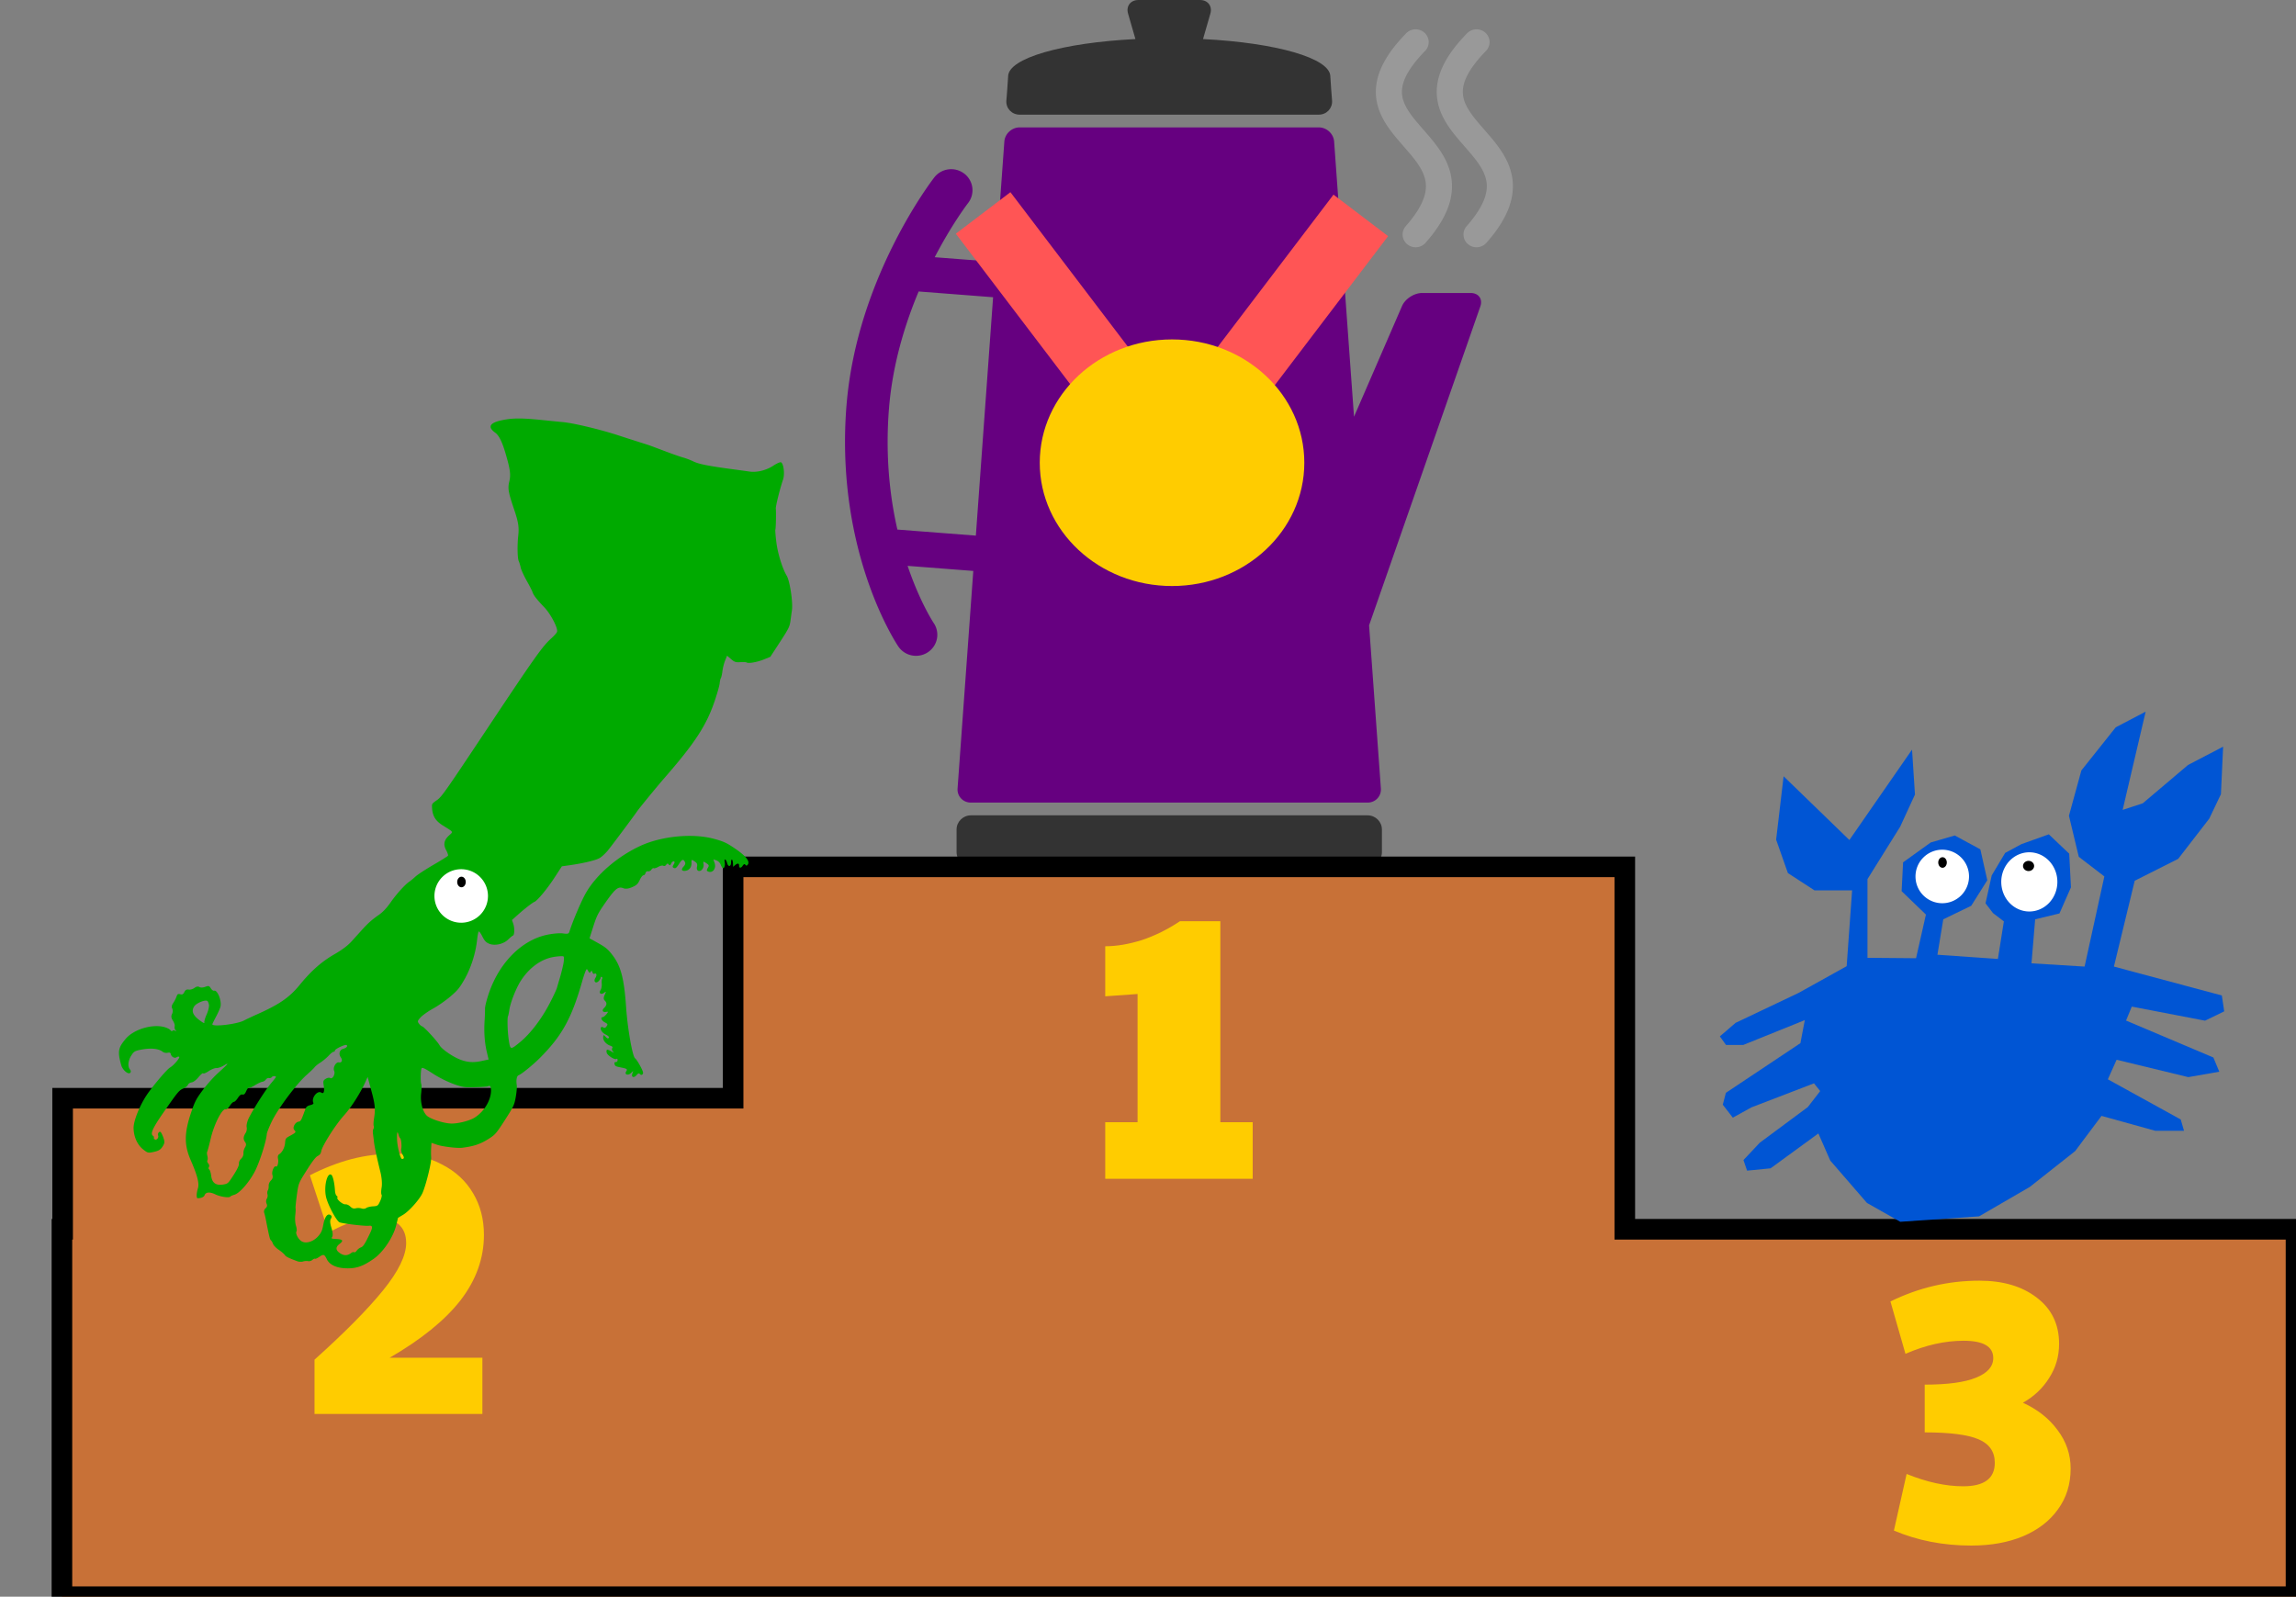 <svg xmlns="http://www.w3.org/2000/svg" width="763.265" height="530.824"><rect width="100%" height="100%" fill="#808080" stroke="none"/><path d="M317.996 283.29c0 2.59 2.143 4.71 4.764 4.71h131.87c2.622 0 4.766-2.12 4.766-4.71v-7.52c0-2.59-2.144-4.71-4.766-4.71H322.76c-2.62 0-4.764 2.12-4.764 4.71z" fill="#333"/><path d="M281.396 134.9c1.72-21.61 9-40.442 15.8-53.95 6.82-13.51 13.2-21.712 13.4-21.976 2.39-3.06 6.833-3.63 9.93-1.27a6.942 6.942 0 0 1 1.29 9.81v.001c-.162.204-5.354 6.967-11.086 18l20.254 1.564 2.894-40.03c.186-2.584 2.482-4.698 5.103-4.698h99.42c2.622 0 4.92 2.114 5.105 4.698l6.612 91.501 15.962-36.81c1.032-2.383 4.021-4.33 6.641-4.33h16.182c2.62 0 4.064 2.002 3.212 4.452l-36.985 106.02 3.92 54.245c.187 2.581-1.806 4.696-4.428 4.696h-131.87c-2.62 0-4.612-2.115-4.424-4.696l5.223-72.318-21.832-1.688c.391 1.154.785 2.261 1.18 3.316 1.944 5.216 3.88 9.231 5.3 11.9a63.894 63.894 0 0 0 1.68 2.97c.193.318.341.55.43.69l.091.141v.001c2.176 3.213 1.303 7.56-1.948 9.707a7.086 7.086 0 0 1-3.929 1.183 7.1 7.1 0 0 1-5.893-3.107c-.463-.706-17.689-26.34-17.716-68.013-.002-3.867.151-7.872.476-12.006zm16.927 41.162c.05.004.096 0 .145.004l25.938 2.005 5.73-79.256-24.747-1.912c-4.649 11.076-8.734 24.541-9.875 39.088a138.773 138.773 0 0 0-.433 10.917c0 11.055 1.346 20.844 3.242 29.154z" fill="#660080"/><path d="M334.556 33.419s.578-7.312.578-8.008c0-6.103 18.136-11.199 42.318-12.425l-2.445-8.459c-.73-2.489.82-4.527 3.44-4.527h20.465c2.621 0 4.176 2.038 3.455 4.528l-2.445 8.46c24.183 1.225 42.32 6.321 42.32 12.424 0 .696.577 8.008.577 8.008.186 2.584-1.805 4.698-4.427 4.698h-99.428c-2.619 0-4.61-2.115-4.423-4.699z" fill="#333"/><g fill="#999"><path d="M473.882 80.735c6.047-6.825 8.811-12.993 8.813-18.822-.009-6.179-3.074-10.987-6.189-14.888-3.165-3.917-6.555-7.286-8.485-10.459-1.3-2.12-1.97-3.99-1.973-6.027-.014-3.009 1.551-7.313 7.688-13.6a4.19 4.19 0 0 0-.13-6.007c-1.729-1.623-4.472-1.568-6.13.125-6.913 7.057-10.086 13.385-10.1 19.482.02 6.057 3.115 10.728 6.21 14.56 3.147 3.855 6.511 7.22 8.443 10.473 1.302 2.172 1.991 4.14 1.997 6.342 0 3.071-1.417 7.267-6.698 13.266a4.193 4.193 0 0 0 .438 5.992 4.376 4.376 0 0 0 2.836 1.033 4.356 4.356 0 0 0 3.28-1.47z"/><path d="M494.123 80.735c6.046-6.825 8.81-12.993 8.813-18.822-.008-6.179-3.073-10.987-6.189-14.888-3.166-3.917-6.555-7.286-8.483-10.459-1.304-2.12-1.972-3.99-1.974-6.027-.015-3.009 1.55-7.313 7.687-13.6a4.19 4.19 0 0 0-.13-6.007c-1.729-1.623-4.472-1.568-6.132.125-6.909 7.057-10.084 13.385-10.098 19.482.021 6.057 3.116 10.728 6.21 14.56 3.148 3.855 6.512 7.22 8.443 10.473 1.303 2.172 1.991 4.14 2 6.342 0 3.071-1.42 7.267-6.7 13.266a4.193 4.193 0 0 0 .437 5.992 4.374 4.374 0 0 0 2.835 1.033 4.36 4.36 0 0 0 3.281-1.47z"/></g><path d="M243.715 288.182V365.1h-222.9v43.572h-.229v122.153h742.68V408.672h-223.13v-120.49z" fill="#c87137" stroke="#000" stroke-width="6.843"/><g style="line-height:1.25"><path d="M104.555 452.027q15.104-13.568 22.784-23.04t7.68-15.744q0-4.096-2.56-6.272-2.432-2.176-6.656-2.176-7.936 0-16.512 4.992l-6.272-19.072q7.04-3.584 13.824-5.376 6.912-1.792 14.464-1.792 8.96 0 15.616 3.584 6.784 3.456 10.368 9.6 3.584 6.016 3.584 13.824 0 11.648-7.808 21.76-7.808 9.984-23.552 19.072h30.848v18.688h-55.808z" style="-inkscape-font-specification:'Paytone One'" font-size="128" font-family="Paytone One" fill="#fc0" font-weight="400" letter-spacing="0" word-spacing="0"/></g><g style="line-height:1.25"><path d="M367.413 373.082h10.752v-42.624l-10.752.768v-16.64q5.632 0 12.16-2.048 6.528-2.176 12.672-6.272h13.44v66.816h10.752v18.816h-49.024z" style="-inkscape-font-specification:'Paytone One'" font-size="128" font-family="Paytone One" fill="#fc0" font-weight="400" letter-spacing="0" word-spacing="0"/></g><g style="line-height:1.25"><path d="M655.324 513.829q-13.952 0-25.728-4.992l4.224-18.816q10.112 4.096 18.816 4.096 10.496 0 10.496-7.808 0-5.504-5.376-7.808-5.376-2.304-17.92-2.304v-15.872q11.392 0 17.024-2.304 5.76-2.304 5.76-6.528 0-5.76-9.856-5.76-9.344 0-19.328 4.352l-4.992-17.408q14.08-6.912 29.568-6.912 11.776 0 19.072 5.632 7.424 5.632 7.424 15.36 0 6.272-3.328 11.392-3.2 5.12-8.704 8.192 7.296 3.328 11.52 9.088 4.352 5.76 4.352 12.8 0 7.808-4.224 13.568-4.096 5.76-11.648 8.96-7.424 3.072-17.152 3.072z" style="-inkscape-font-specification:'Paytone One'" font-size="128" font-family="Paytone One" fill="#fc0" font-weight="400" letter-spacing="0" word-spacing="0"/></g><path d="M335.895 63.895l64.07 84.275-18.152 13.8-64.07-84.275z" fill="#f55"/><path d="M443.297 64.71l-64.07 84.274 18.152 13.8 64.07-84.275z" fill="#f55"/><ellipse ry="40.993" rx="43.974" cy="153.834" cx="389.621" fill="#fc0"/><path style="isolation:auto;mix-blend-mode:normal;marker:none" d="M592.93 258.076l-2.49 21.07 3.912 11.105 8.846 5.754h12.504l-1.812 25.205-15.98 8.885-20.95 9.958-5.223 4.494 2.048 2.855h5.71l20.479-8.26-1.457 7.652-24.776 16.517-1.032 3.947 3.34 4.311 6.195-3.428 20.782-7.986 2.061 2.576-4.122 5.324-15.973 11.851-5.41 5.754 1.202 3.521 7.815-.773 15.887-11.593 3.95 9.017 12.195 14.084 11.078 6.269 26.193-1.804 16.884-9.797 15.06-11.902 8.761-11.707 17.897 4.966h9.534l-1.093-3.765-24.23-13.359 2.915-6.497 23.832 5.774 10.305-1.804-1.975-4.723-29.026-12.28 1.904-4.638 24.35 4.676 6.377-3.097-.79-5.283-35.878-9.607 6.913-28.528 14.452-7.287 10.323-13.36 3.887-8.136.729-15.789-11.66 6.073-15.06 12.752-6.679 2.186 7.651-32.67-9.958 5.222-11.416 14.331-4.13 15.06 3.269 13.649 8.502 6.526-6.57 29.971-17.65-1.08 1.215-14.635 8.077-1.944 3.825-8.683-.576-11.186-6.785-6.44-9.103 3.263-5.41 2.92-4.466 7.47-2.06 9.275 2.49 3.264 3.607 2.748-1.986 12.49-20.1-1.397 1.943-11.78 9.29-4.494 5.345-8.501-2.308-10.263-8.5-4.61-7.988 2.32-9.198 6.602-.486 9.594 8.076 7.773-3.279 14.513-16.152-.138v-26.156l10.87-17.428 4.918-10.687-.972-14.938-20.828 30.049z" color="#000" overflow="visible" fill="#0055d4"/><path d="M683.935 293.186a9.325 9.84 0 0 1-9.325 9.841 9.325 9.84 0 0 1-9.326-9.84 9.325 9.84 0 0 1 9.326-9.842 9.325 9.84 0 0 1 9.325 9.841z" style="isolation:auto;mix-blend-mode:normal;marker:none" color="#000" overflow="visible" fill="#fff"/><g color="#000"><path d="M654.565 291.383a8.896 8.896 0 0 1-8.896 8.896 8.896 8.896 0 0 1-8.896-8.896 8.896 8.896 0 0 1 8.896-8.896 8.896 8.896 0 0 1 8.896 8.896z" style="isolation:auto;mix-blend-mode:normal;marker:none" overflow="visible" fill="#fff"/><path style="isolation:auto;mix-blend-mode:normal;marker:none" d="M647.18 286.737a1.42 1.754 0 0 1-1.42 1.754 1.42 1.754 0 0 1-1.42-1.754 1.42 1.754 0 0 1 1.42-1.753 1.42 1.754 0 0 1 1.42 1.753z" overflow="visible"/></g><path style="isolation:auto;mix-blend-mode:normal;marker:none" d="M676.206 287.891a1.845 1.693 0 0 1-1.845 1.693 1.845 1.693 0 0 1-1.844-1.693 1.845 1.693 0 0 1 1.844-1.693 1.845 1.693 0 0 1 1.845 1.693z" color="#000" overflow="visible"/><path d="M257.105 154.8c-2.353 1.558-5.477 2.332-7.951 1.969-.91-.134-3.455-.484-5.658-.778-7.92-1.06-11.154-1.699-12.912-2.555-.983-.478-2.546-1.075-3.474-1.326-.927-.251-3.763-1.245-6.301-2.209-2.538-.964-4.975-1.868-5.415-2.009l-4.206-1.34a599.438 599.438 0 0 1-5.198-1.675c-6.15-2.037-15.39-4.254-18.984-4.556a870.55 870.55 0 0 1-6.43-.642c-7.19-.734-10.051-.732-13.655.012-4.143.856-4.924 2.248-2.322 4.138 1.28.93 2.315 2.997 3.462 6.916 1.557 5.318 1.793 7.086 1.244 9.332-.56 2.295-.353 3.486 1.628 9.359 1.413 4.19 1.663 5.83 1.34 8.76-.354 3.22-.256 7.5.194 8.405.18.362.46 1.284.62 2.049.162.765 1.058 2.743 1.992 4.396.933 1.653 1.8 3.346 1.928 3.764.317 1.04 1.397 2.438 3.908 5.059 2.128 2.222 4.56 6.845 4.283 8.142-.07.326-.93 1.314-1.912 2.195-2.949 2.645-5.374 6.06-21.19 29.837-14.215 21.37-15.26 22.855-16.852 23.965-1.687 1.177-1.696 1.192-1.613 2.577.166 2.734 1.147 4.327 3.611 5.86 3.634 2.26 3.474 2.006 2.063 3.275-1.703 1.533-2.008 3.062-.984 4.933.453.827.723 1.656.6 1.841-.124.186-2.32 1.557-4.883 3.047-2.562 1.49-5.229 3.236-5.927 3.88-.698.643-1.599 1.39-2.002 1.66-1.448.968-4.26 4.073-6.201 6.845-1.374 1.962-2.578 3.245-3.945 4.204-2.359 1.654-3.641 2.794-5.652 5.025-.831.922-2.369 2.623-3.417 3.78-1.307 1.444-3.1 2.795-5.71 4.3-4.303 2.485-7.723 5.506-11.613 10.263-3.39 4.145-6.775 6.465-14.295 9.798-1.496.664-3.382 1.555-4.191 1.98-2.3 1.21-10.32 2.175-10.497 1.263-.019-.098.538-1.247 1.237-2.553.699-1.306 1.367-2.83 1.485-3.386.404-1.908-1.008-5.474-2.078-5.248-.385.082-.762-.182-1.164-.814-.525-.827-.74-.88-1.864-.451-.698.266-1.57.288-1.938.048-.426-.277-1.011-.17-1.61.292-.517.4-1.38.655-1.916.567-.72-.12-1.1.092-1.458.812-.364.732-.703.913-1.369.728-.72-.199-.95-.05-1.239.807-.195.579-.687 1.536-1.093 2.127-.509.738-.606 1.317-.313 1.852.235.428.202 1.23-.073 1.782-.363.727-.285 1.336.283 2.205.432.66.695 1.525.585 1.922-.11.396.017.96.28 1.25.44.486.429.5-.14.181-.342-.19-.73-.178-.866.029-.134.207-.428.122-.653-.188-.225-.31-1.084-.763-1.909-1.006-4.032-1.186-10.292.674-12.982 3.858-2.543 3.01-2.751 4.229-1.496 8.756.451 1.628 2.33 3.222 2.998 2.543.273-.278.24-.73-.079-1.081-.839-.924-.661-2.938.41-4.638.86-1.365 1.218-1.58 3.293-1.975 3.218-.613 5.827-.359 7.151.696.372.297 1.103.45 1.625.34.707-.15.982-.04 1.082.436.192.905 1.284 1.516 1.906 1.065.29-.21.682-.282.87-.16.406.265-1.846 2.916-3.03 3.567-1.015.557-5.923 6.358-7.828 9.252-2.347 3.565-4.322 8.568-4.29 10.865.042 2.881 1.235 5.557 3.167 7.097 1.512 1.205 1.717 1.252 3.61.823 1.594-.361 2.182-.724 2.861-1.767.713-1.096.758-1.584.268-2.961-.323-.907-.75-1.755-.95-1.885-.458-.298-1.067.6-.796 1.174.316.672-.523 1.675-1.092 1.305-.28-.183-.426-.46-.325-.615.101-.156-.027-.42-.284-.588-1-.651-.1-2.621 3.677-8.043 4.642-6.665 4.984-7.073 6.456-7.706.665-.286 1.333-.83 1.485-1.21.152-.38.701-.74 1.22-.8.582-.07 1.466-.74 2.307-1.752.75-.902 1.442-1.47 1.54-1.264.097.207.918-.119 1.824-.724.907-.605 2.068-1.064 2.581-1.02.513.044 1.665-.364 2.559-.907 1.873-1.139 1.408-.568-2.26 2.77-1.363 1.24-3.572 3.734-4.91 5.54-2.136 2.885-2.599 3.778-3.798 7.335-2.322 6.889-2.352 10.837-.122 15.936 2.2 5.029 2.886 7.725 2.37 9.313-.253.78-.436 1.858-.407 2.398.053.972.064.979 1.215.795.639-.102 1.258-.475 1.376-.829.378-1.134 1.712-1.272 3.583-.37 1.733.836 4.69 1.258 5.041.72.093-.143.676-.406 1.295-.583 1.683-.482 4.61-3.743 6.632-7.389 1.586-2.859 4.005-10.304 4.166-12.821.028-.434.762-2.279 1.63-4.101 2.024-4.244 8.284-12.61 11.65-15.569 1.258-1.106 2.443-2.25 2.634-2.543.19-.293 1.053-.986 1.916-1.54.864-.554 2.1-1.586 2.746-2.294.647-.708 1.375-1.283 1.619-1.277a.436.436 0 0 0 .452-.416c.013-.525 3.4-2.123 3.863-1.822.508.33-.068.984-1.111 1.26-1.21.319-1.605 1.725-.795 2.835.69.946.328 1.882-.647 1.673-.96-.205-2.057 1.739-1.57 2.784.488 1.052-.547 2.918-1.335 2.405-.285-.185-.943-.066-1.464.265-.822.522-.914.798-.694 2.087.36 2.115.066 3.057-.781 2.506-1.306-.85-3.38 1.792-2.64 3.363.157.335-.172.589-1.036.8-.96.234-1.36.574-1.658 1.408-1.286 3.612-1.497 4.004-2.203 4.086-1.136.132-2.134 1.986-1.465 2.722.702.771.641.86-1.314 1.932-1.54.845-1.594.92-1.715 2.369-.134 1.597-.931 3.148-1.956 3.801-.41.262-.549.773-.4 1.477.254 1.2-.174 2.903-.652 2.592-.609-.397-1.533 1.698-1.22 2.766.235.798.107 1.295-.49 1.905-.483.493-.781 1.207-.74 1.775.036.523-.09 1.202-.282 1.51-.193.308-.244.9-.116 1.315.13.415.022 1.081-.238 1.48-.26.4-.29 1.119-.067 1.599.294.632.206 1.059-.32 1.546-.48.445-.635.955-.46 1.506.146.458.374 1.389.506 2.068 1.104 5.692 1.38 6.836 1.707 7.062.206.142.525.677.709 1.187.184.51 1.024 1.393 1.867 1.96.843.568 1.755 1.342 2.025 1.72.445.623 1.182.993 4.212 2.117.536.2 1.384.233 1.886.075.501-.157 1.264-.21 1.695-.118.43.093 1.061-.085 1.401-.394.34-.309.735-.486.878-.393.142.092.75-.17 1.352-.581 1.494-1.025 1.739-.954 2.582.747.987 1.99 3.486 3.049 7.116 3.017 2.996-.026 5.15-.836 8.514-3.203 3.104-2.184 6.435-7.146 7.402-11.027l.637-2.56 1.722-1.035c1.994-1.199 5.49-5.14 6.408-7.226 1.18-2.68 3.007-10.114 2.886-11.742a28.372 28.372 0 0 1-.012-3.276l.108-1.655 1.849.635c1.803.62 6.745 1.21 8.38 1.002 4.017-.512 6.166-1.26 9.107-3.17 1.867-1.21 2.316-1.746 5.117-6.1 2.844-4.42 3.107-4.98 3.568-7.592.273-1.551.424-3.303.335-3.893-.267-1.773-.009-3.153.631-3.369.908-.306 4.684-3.367 6.977-5.656 7.41-7.396 10.641-13.246 14.166-25.65.319-1.123.782-2.53 1.03-3.129.418-1.011.483-1.027.921-.23.393.715.532.764.838.295.29-.446.412-.415.587.147.153.494.36.644.679.494.706-.332.898.493.32 1.38-.729 1.12.041 2.027.981 1.155.406-.376.744-.91.75-1.187.006-.277.174-.399.372-.27a.437.437 0 0 1 .118.606c-.133.204-.189.958-.125 1.677.065.718-.118 1.667-.406 2.109-.671 1.03.196 1.635 1.211.844.685-.532.702-.46.174.713-.413.916-.41 1.474.008 1.875.813.778.752 1.521-.202 2.478-.88.88-.448 1.535.84 1.273.569-.116.556.04-.065.804-.424.522-.97.959-1.211.971-.873.045-.44 1.157.674 1.734 1.093.566 1.116.723.247 1.701-.15.169-.502.158-.782-.025-.28-.182-.597-.198-.704-.034-.42.646.334 1.826 1.555 2.432.895.444 1.195.773.992 1.085-.204.313-.515.208-1.032-.35-.675-.729-.748-.717-.82.125-.094 1.085.946 2.333 2.343 2.814.733.252.9.475.648.863-.188.287-.04.813.328 1.167.413.4.171.347-.636-.138-1.36-.817-1.756-.703-1.515.433.178.846 2.52 2.405 3.16 2.104.334-.158.473-.035.462.409-.009.375-.246.628-.581.62-.434-.01-.531.152-.418.69.12.566.423.76 1.536.98 2.67.528 2.844.635 2.326 1.431-.676 1.038.593 1.49 1.575.561l.756-.715-.308.94c-.397 1.21.567 1.479 1.463.406.445-.533.804-.656 1.025-.35.412.569 1.083.32 1.099-.406.014-.69-2.03-4.371-2.653-4.777-.854-.556-2.495-9.873-2.983-16.938-.675-9.768-1.77-13.871-4.698-17.597-1.399-1.78-2.192-2.432-4.581-3.765l-2.89-1.612 1.273-3.98c1.146-3.58 1.56-4.388 4.129-8.047 3.162-4.505 4.153-5.292 5.822-4.625.735.293 1.716.18 2.91-.338 1.5-.65 1.927-1.047 2.553-2.373.436-.924.955-1.588 1.236-1.581.266.006.575-.32.687-.726.125-.45.457-.682.854-.597.357.076.851-.172 1.099-.551.247-.38.598-.593.78-.475.182.119.866-.088 1.521-.46.655-.372 1.416-.53 1.692-.35.275.18.696.025.936-.342.307-.471.555-.504.84-.111.308.426.497.356.798-.297.216-.47.627-.796.912-.723.33.083.304.461-.069 1.034-.441.678-.42.969.085 1.17.53.21.888-.074 1.695-1.35 1.019-1.61 1.468-1.729 2.015-.532.171.373-.011.904-.475 1.387-.964 1.002-.667 1.63.67 1.416 1.263-.201 1.997-1.223 1.947-2.708-.036-1.064-.004-1.078 1.01-.417.811.528.993.926.81 1.771-.154.705-.001 1.187.43 1.364.912.374 1.955-.93 1.753-2.193-.16-1-.128-1.011.907-.337.916.596.991.82.518 1.547-.304.467-.412.94-.24 1.052 1.58 1.03 3.164-.654 2.488-2.645l-.414-1.22 1.003.345a2.384 2.384 0 0 1 1.406 1.347c.222.551.522 1.08.667 1.174.509.331.926-.857.691-1.969-.28-1.326.447-1.028.805.33.366 1.389 1.312 1.238 1.308-.208-.004-1.475.594-1.156.649.346l.04 1.115.72-.62c.764-.656 1.288-.565 1.269.222-.02.874.621.903 1.174.054.395-.605.652-.692.928-.31.261.36.522.312.823-.15.711-1.092-.72-2.85-4.315-5.3-2.734-1.863-3.745-2.33-6.925-3.196-7.15-1.95-17.58-.927-24.698 2.42-7.688 3.616-14.67 9.726-18.05 15.796-1.554 2.79-4.3 9.282-5.373 12.704-.203.646-.62.747-2.127.515-1.031-.16-3.469.058-5.417.483-8.331 1.817-15.69 9.215-19.154 19.258-.763 2.212-1.366 4.58-1.34 5.261.025.682-.035 2.493-.135 4.024-.243 3.743.01 7.3.733 10.36l.6 2.534-2.696.57c-3.526.744-6.47.058-10.218-2.383-1.716-1.118-2.976-2.197-3.367-2.886-.802-1.413-5.186-6.187-5.805-6.322-.26-.056-.744-.468-1.075-.915-.546-.737-.493-.93.578-2.093.65-.704 2.52-2.02 4.158-2.922 1.638-.903 4.221-2.707 5.74-4.008 2.396-2.05 3.019-2.81 4.68-5.713 2.103-3.674 3.669-8.538 4.149-12.884.156-1.42.396-2.753.533-2.963.137-.21.682.486 1.213 1.547.765 1.53 1.241 2.043 2.309 2.484 1.86.77 4.737.128 6.312-1.407.7-.682 1.41-1.269 1.58-1.305.513-.108.589-2.512.122-3.89l-.44-1.294 1.96-1.748c2.25-2.004 4.83-4.01 5.502-4.278.978-.39 4.245-4.326 6.629-7.987l2.493-3.829 2.53-.357c4.626-.654 8.736-1.638 10.04-2.404.71-.416 1.948-1.565 2.752-2.552 1.37-1.684 8.506-11.236 9.767-13.075.714-1.04 6.7-8.337 9.054-11.034 9.971-11.428 13.845-17.336 16.556-25.254.894-2.61 1.683-5.362 1.753-6.115.07-.753.255-1.567.412-1.81.157-.244.39-1.29.516-2.325.128-1.035.527-2.606.889-3.491l.657-1.61 1.32 1.143c1.112.962 1.598 1.123 3.07 1.013.961-.071 1.913-.023 2.114.109.617.401 3.519-.116 5.753-1.026l2.119-.862 3.207-4.925c3.005-4.614 3.228-5.08 3.533-7.373.18-1.347.373-2.744.432-3.106.409-2.545-.675-9.824-1.718-11.54-1.436-2.361-2.999-7.424-3.46-11.21-.263-2.15-.406-4.018-.32-4.153.172-.265.289-5.848.146-6.958-.094-.731 1.399-6.718 2.4-9.63.617-1.79.236-5.205-.642-5.76-.254-.162-1.406.331-2.56 1.095zm-69.828 165.678a59.312 59.312 0 0 1-1.117 4.472 259.833 259.833 0 0 0-1.012 3.453c-.189.675-1.355 3.146-2.591 5.492-2.64 5.013-6.293 9.774-9.568 12.473-3.32 2.738-3.332 2.736-3.845-.546-.43-2.755-.572-7.501-.24-8.05.087-.146.283-1.106.435-2.135.357-2.41 2.293-7.274 3.847-9.66 2.836-4.355 6.821-7.202 10.996-7.854 1.498-.235 2.909-.306 3.135-.16.225.148.208 1.28-.04 2.515zm-24.046 42.042c.009 3.245-2.294 7.062-5.453 9.035-1.755 1.097-5.696 2.07-7.953 1.963-2.54-.12-6.848-1.548-7.965-2.641-1.377-1.348-2.175-4.486-1.862-7.325.159-1.441.186-2.838.061-3.104-.32-.681-.233-4.785.114-5.318.219-.335 1.138.108 3.774 1.819 3.407 2.211 8.214 4.23 10.64 4.467 1.678.164 7.396-.057 7.726-.298.553-.403.915.149.918 1.402zm-39.778.086c1.24 4.579 1.388 6.114.886 9.211-.181 1.112-.227 2.238-.103 2.501.125.264.083.7-.093.97-.175.27-.249.967-.164 1.552.086.584.234 1.777.33 2.651.185 1.695.93 5.212 2.158 10.19.447 1.81.612 3.886.403 5.077-.193 1.108-.207 2.196-.03 2.42.177.222-.023 1.163-.445 2.091-.728 1.6-.853 1.693-2.425 1.787-.911.055-1.92.308-2.243.563-.322.255-1.006.32-1.519.143-.513-.177-1.375-.204-1.917-.061-.707.186-1.225.025-1.837-.575-.49-.48-1.183-.795-1.633-.743-.873.101-3.014-1.695-2.663-2.235.117-.178.004-.46-.25-.625-.254-.165-.497-.879-.54-1.585-.162-2.672-.701-5.027-1.23-5.372-1.377-.897-2.523 3.866-1.762 7.322.544 2.473 3.272 7.689 4.407 8.428.629.41 8.512 1.37 9.815 1.195 1.28-.172 1.388.438.43 2.443-1.755 3.675-2.274 4.475-3.093 4.769-.46.165-1.067.641-1.346 1.058-.28.416-.667.654-.86.529-.192-.126-.619-.023-.947.229-1.231.94-2.387.985-3.683.141-1.566-1.02-1.634-2.044-.208-3.146 1.377-1.065 1.1-1.506-1.021-1.623-1.777-.098-1.823-.122-1.402-.768.246-.378.125-1.639-.279-2.914-.482-1.518-.542-2.51-.187-3.056.368-.565.334-.934-.113-1.225-1.012-.659-1.934.567-2.419 3.216-.36 1.964-.688 2.692-1.752 3.88-1.621 1.809-4.09 2.52-5.518 1.589-1.118-.728-2.062-2.61-1.637-3.263.16-.246.08-1.089-.178-1.874-.257-.786-.363-2.34-.235-3.453.128-1.114.176-2.172.105-2.35-.07-.18.119-2.124.42-4.322.549-3.988.555-4.004 3.258-8.279 1.917-3.032 2.991-4.429 3.679-4.783.732-.377 1.025-.78 1.194-1.64.368-1.876 4.792-8.823 7.546-11.851 2.409-2.648 5.55-7.577 7.19-11.28l.665-1.502.481 1.76c.265.969.61 2.233.765 2.81zm-53.986-28.519c.094.593-.26 2.042-.79 3.22-.529 1.18-.862 2.393-.74 2.698.126.318-.57-.043-1.64-.85-2.22-1.677-2.736-3.052-1.729-4.599.7-1.075 3.6-2.264 4.353-1.784.206.13.451.723.546 1.315zm63.52 44.272c.371.24.617 2.385.406 3.534-.099.538.091 1.404.422 1.925.626.985.566 1.485-.177 1.468-.558-.013-1.625-4.355-1.661-6.76-.033-2.184.143-2.645.497-1.302.14.531.372 1.042.514 1.135zm-42.89-18.21c-1.85 2.189-6.11 8.876-7.463 11.712-.475.997-.756 2.265-.631 2.854.123.583-.017 1.43-.311 1.882-.825 1.267-.892 2.153-.232 3.057.43.591.431 1.1 0 1.778-.331.522-.57 1.401-.532 1.953.045.64-.231 1.301-.761 1.822-.51.501-.793 1.145-.733 1.662.064.551-.55 1.854-1.767 3.754-1.81 2.825-1.914 2.919-3.522 3.18-2.375.387-3.655-.549-3.93-2.873-.12-1.01-.42-1.967-.667-2.128-.248-.161-.292-.537-.098-.835.194-.297.099-.82-.211-1.161-.31-.341-.442-.808-.292-1.037.15-.23.146-.893-.008-1.475-.153-.581-.181-1.207-.062-1.39.12-.182.656-2.19 1.192-4.46 1.107-4.685 3.755-9.9 4.903-9.655.368.08.92-.37 1.444-1.174.466-.717 1.062-1.298 1.324-1.291.262.006.858-.575 1.325-1.291.58-.89 1.067-1.256 1.539-1.155.526.113.83-.164 1.27-1.16.317-.719.72-1.215.894-1.101.174.113 1.08-.266 2.011-.843.932-.576 2.028-1.087 2.435-1.134.406-.047.93-.378 1.162-.734.232-.357.708-.587 1.059-.512.35.075.767-.064.926-.309.252-.387 1.258-.433 1.38-.063.024.072-.716 1.03-1.644 2.128z" fill="#0a0"/><g color="#000"><path style="isolation:auto;mix-blend-mode:normal;marker:none" d="M162.215 297.866a8.896 8.896 0 0 1-8.896 8.896 8.896 8.896 0 0 1-8.896-8.896 8.896 8.896 0 0 1 8.896-8.896 8.896 8.896 0 0 1 8.896 8.896z" overflow="visible" fill="#fff"/><path d="M154.83 293.22a1.42 1.754 0 0 1-1.42 1.754 1.42 1.754 0 0 1-1.42-1.753 1.42 1.754 0 0 1 1.42-1.754 1.42 1.754 0 0 1 1.42 1.754z" style="isolation:auto;mix-blend-mode:normal;marker:none" overflow="visible"/></g></svg>